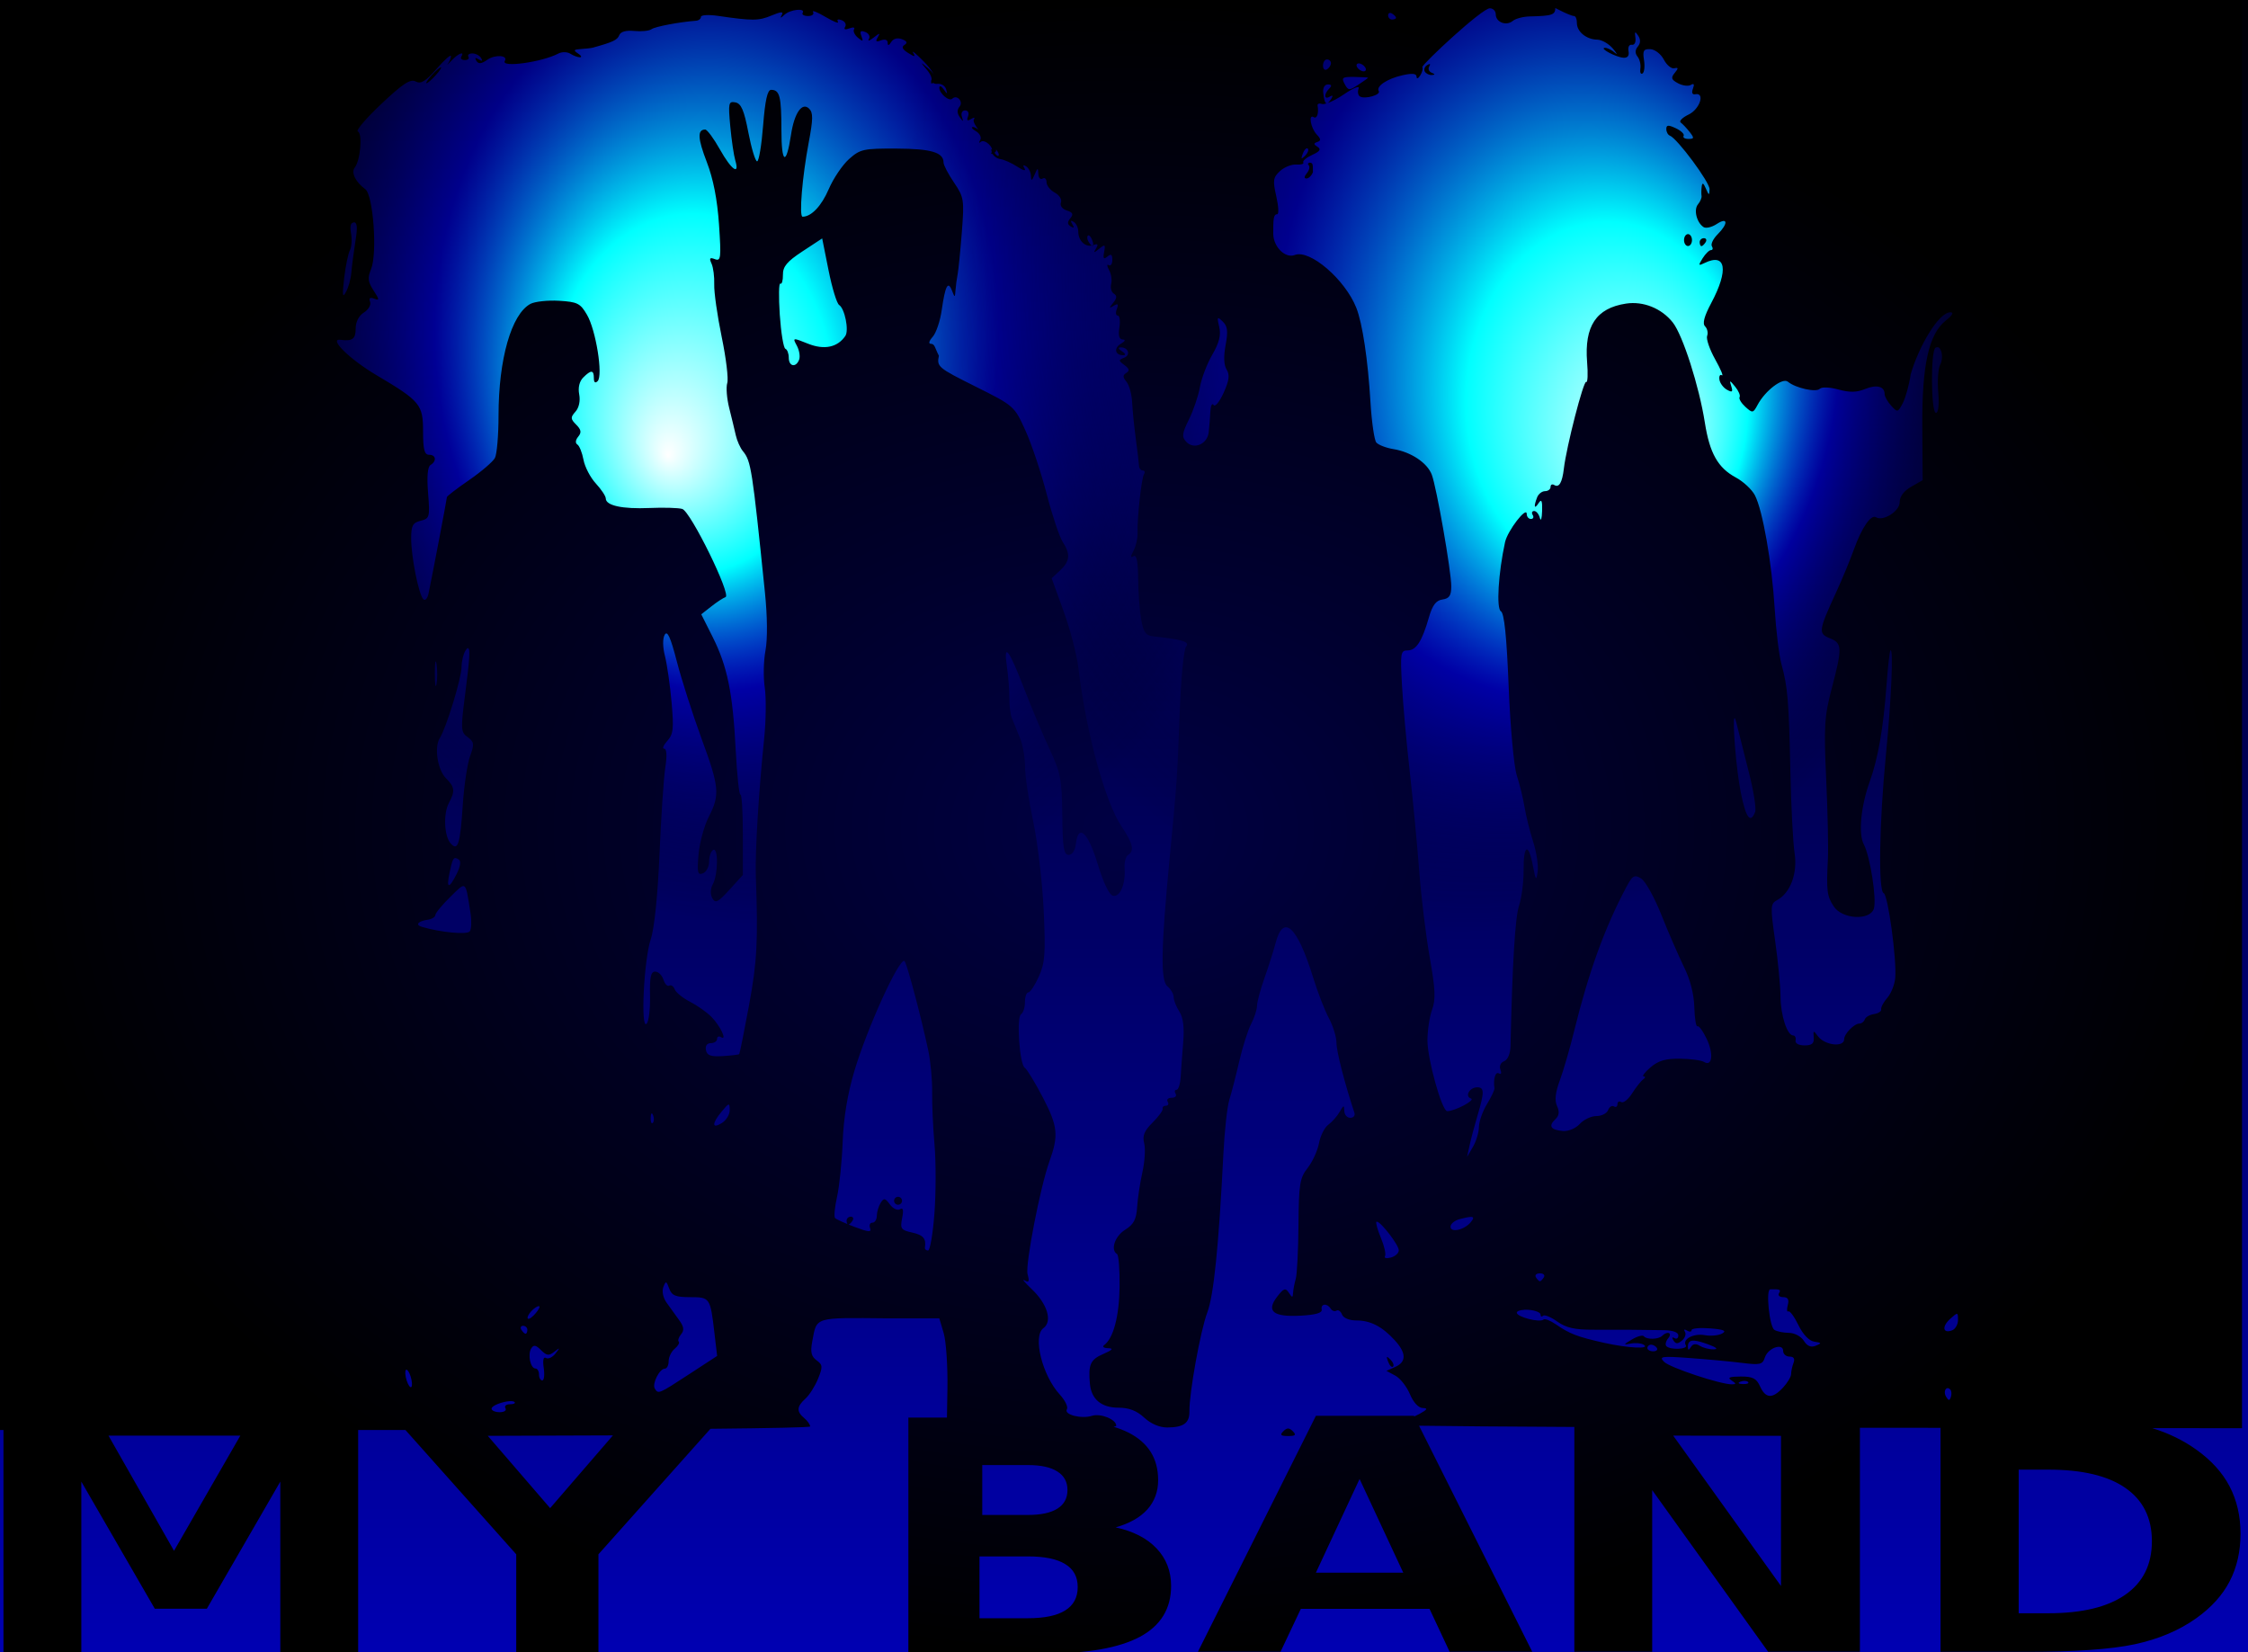 <svg xmlns:rdf="http://www.w3.org/1999/02/22-rdf-syntax-ns#" xmlns="http://www.w3.org/2000/svg" height="416" width="566" version="1.1" xmlns:cc="http://creativecommons.org/ns#" xmlns:xlink="http://www.w3.org/1999/xlink" xmlns:dc="http://purl.org/dc/elements/1.1/">
<rect width="100%" height="100%" fill="#808080" stroke="none"/>
<defs>
<linearGradient id="lights">
<stop stop-color="#fff" offset="0"/>
<stop stop-color="#0ff" offset=".25"/>
<stop stop-color="#00f" stop-opacity=".5" offset=".5"/>
<stop stop-opacity="0" offset="1"/>
</linearGradient>
<radialGradient id="radialGradient4172" fx="1.48e3" fy="171" xlink:href="#lights" gradientUnits="userSpaceOnUse" cy="71.2" cx="1.53e3" gradientTransform="matrix(.492 0 0 .626 -560 7.61)" r="289"/>
<radialGradient id="radialGradient4172-6" fx="1.63e3" fy="171" xlink:href="#lights" gradientUnits="userSpaceOnUse" cy="71.2" cx="1.53e3" gradientTransform="matrix(.492 0 0 .626 -385 9.67)" r="289"/>
<radialGradient id="radialGradient4217" gradientUnits="userSpaceOnUse" cy="-72.5" cx="208" gradientTransform="matrix(1 0 0 .736 75 262)" r="283">
<stop stop-color="#004" offset="0"/>
<stop offset="1"/>
</radialGradient>
<linearGradient id="linearGradient4210" y2="285" gradientUnits="userSpaceOnUse" y1="285" x2="8.82" x1="-429">
<stop stop-color="#0000b7" offset="0"/>
<stop offset="1"/>
</linearGradient>
</defs>
<rect transform="rotate(-90)" height="574" width="438" y="-1.87" x="-429" fill="url(#linearGradient4210)"/>
<rect height="362" width="284" y="-3.31" x="47.7" fill="url(#radialGradient4172)"/>
<rect height="362" width="284" y="-1.25" x="223" fill="url(#radialGradient4172-6)"/>
<path d="m0.006 0v180h-0.006v180h0.875v56.4h19.6v-43.4l18.5 32h13.1l18.5-32v43.4h19.6v-56.4h11.9l27.9 31.3v25h20.7v-25l28.2-31.6c15.5-0.153 25.1-0.353 25.1-0.58 0-0.483-0.675-1.44-1.5-2.12-1.97-1.64-1.89-2.91 0.307-4.88 0.993-0.89 2.42-3.14 3.18-5 1.23-3.03 1.19-3.52-0.367-4.66-1.33-0.969-1.59-2.08-1.1-4.68 1.19-6.35 0.243-6.06 19-5.89h13l1.11 3.75c0.609 2.06 1.03 8.36 0.936 14l-0.123 7.24h-9.71v59.4h34.4c10.7 0 18.6-1.4 23.9-4.21 5.24-2.81 7.85-7.08 7.85-12.8 0-3.74-1.22-6.89-3.66-9.46s-5.88-4.33-10.3-5.29c3.48-0.981 6.13-2.48 7.96-4.49 1.83-2.04 2.74-4.51 2.74-7.4 0-5.49-2.51-9.48-7.53-12-1.08-0.538-2.31-1.01-3.67-1.44 0.388-0.081 0.654-0.166 0.654-0.258 0-1.59-3.93-3.19-6.11-2.5-2.69 0.854-7.15-0.305-6.32-1.64 0.358-0.579-0.451-2.25-1.8-3.72-4.42-4.82-6.86-14.7-4.12-16.7 2.34-1.71 1.03-6.08-2.95-9.85-1.76-1.67-2.56-2.65-1.79-2.19 1.11 0.659 1.27 0.325 0.756-1.57-0.622-2.3 3.2-22 5.51-28.4 2.35-6.51 2.11-8.81-1.62-16-1.99-3.82-4.05-7.21-4.58-7.54-1.32-0.818-2.16-12.7-0.941-13.5 0.536-0.331 0.975-1.7 0.975-3.04s0.383-2.44 0.85-2.44c0.466 0 1.66-1.8 2.65-4 1.55-3.45 1.72-5.76 1.21-16.8-0.329-7.01-1.52-17-2.64-22.3-1.12-5.22-2.04-11.4-2.05-13.7-0.009-2.3-0.54-5.45-1.18-7-0.641-1.55-1.24-3.04-1.34-3.32-0.094-0.275-0.458-1.18-0.811-2-0.352-0.825-0.627-3.08-0.613-5 0.014-1.92-0.268-5.52-0.627-8-0.895-6.18 0.521-4.29 4.49 6 1.8 4.68 4.65 11.4 6.32 15 2.72 5.81 3.05 7.56 3.14 16.5 0.078 8.18 0.369 10 1.6 10 0.893 0 1.63-1.11 1.82-2.75 0.603-5.24 3.04-3.02 5.48 5 1.48 4.85 2.93 7.86 3.9 8.05 1.78 0.344 3.18-3.03 2.89-6.96-0.107-1.46 0.279-2.95 0.857-3.31 1.67-1.03 1.24-2.97-1.58-7.13-4.17-6.14-8.99-23.8-10.9-39.9-0.384-3.29-2.06-9.73-3.72-14.3l-3.02-8.34 2.12-1.97c2.5-2.32 2.66-4.14 0.646-7.21-0.809-1.24-2.61-6.63-4.01-12-1.39-5.36-3.8-12.6-5.35-16-2.81-6.2-2.85-6.23-12.6-11.1-9.45-4.72-9.76-4.98-9.2-7.75-1-1.9-1-3-2-3-0.674 0-0.496-0.706 0.438-1.75 0.861-0.962 1.89-4 2.28-6.75 0.877-6.13 1.57-7.46 2.56-4.93 0.737 1.88 0.761 1.88 0.904-0.066 0.081-1.1 0.321-2.9 0.535-4s0.69-5.87 1.06-10.6c0.635-8.19 0.539-8.79-1.97-12.5-1.45-2.13-2.63-4.39-2.63-5.02 0-2.57-3.09-3.49-11.8-3.53-8.37-0.04-9.2 0.142-12 2.64-1.66 1.48-3.96 4.88-5.11 7.57-1.83 4.25-4.38 6.94-6.59 6.94-0.919 0-0.079-10.1 1.55-18.7 1.11-5.86 1.13-7.49 0.104-8.5-1.77-1.74-3.73 1.08-4.56 6.54-1.2 7.94-2.42 7.4-2.42-1.08 0-8.54-0.424-10.2-2.59-10.2-0.933 0-1.51 2.6-2.02 9-0.387 4.95-1.07 9-1.51 9-0.442 0-1.43-3.26-2.2-7.24-1.08-5.64-1.81-7.32-3.27-7.6-1.72-0.332-1.83 0.157-1.29 5.99 0.324 3.49 0.892 7.36 1.26 8.6 1.18 3.94-0.963 2.42-3.87-2.75-1.54-2.75-3.21-5-3.69-5-2.02 0-1.91 2.22 0.395 8.19 1.63 4.23 2.64 9.4 3.07 15.7 0.568 8.47 0.469 9.31-1.03 8.74-1.3-0.5-1.48-0.259-0.85 1.12 0.444 0.969 0.748 3.34 0.678 5.26-0.07 1.92 0.778 7.87 1.88 13.2 1.11 5.34 1.74 10.6 1.4 11.6-0.336 1.06-0.115 3.89 0.49 6.29s1.35 5.49 1.66 6.87c0.309 1.38 1.12 3.18 1.79 4 2.05 2.49 2.33 4.27 5.54 35.5 0.629 6.12 0.685 11.8 0.143 14.7-0.488 2.56-0.572 6.75-0.186 9.29 0.386 2.55 0.323 8.32-0.143 12.8-1.38 13.4-2.32 28.8-2.1 34.7 0.593 16.3 0.321 21.5-1.71 32.5-1.22 6.6-2.33 12.1-2.47 12.3-0.141 0.144-2.01 0.369-4.15 0.5-3.02 0.185-3.96-0.151-4.23-1.51-0.208-1.07 0.273-1.75 1.23-1.75 0.865 0 1.57-0.476 1.57-1.06 0-0.582 0.447-0.783 0.99-0.447 1.65 1.02-0.16-2.82-2.41-5.11-1.14-1.16-3.57-2.87-5.38-3.8-1.82-0.93-3.55-2.34-3.86-3.13-0.304-0.793-0.922-1.21-1.38-0.932-0.453 0.28-1.11-0.398-1.46-1.51-0.352-1.11-1.29-2.02-2.08-2.02-1.11 0-1.4 1.4-1.3 6.07 0.075 3.34-0.314 6.52-0.865 7.07-1.55 1.55-0.679-16.1 1.05-21.3 0.906-2.69 1.75-10.9 2.2-21.4 0.398-9.35 1.05-19.1 1.46-21.8 0.465-3 0.367-4.75-0.27-4.75-0.553 0-0.207-0.882 0.77-1.96 1.52-1.68 1.68-3.07 1.08-9.75-0.38-4.28-1.13-9.48-1.66-11.6-0.583-2.26-0.612-4.41-0.072-5.37 0.665-1.19 1.47 0.581 3.07 6.76 1.19 4.6 3.96 13.2 6.14 19.2 4.57 12.4 4.74 14.3 1.87 19.9-1.15 2.26-2.31 6.52-2.56 9.45-0.393 4.54-0.229 5.25 1.1 4.74 0.859-0.33 1.56-1.65 1.56-2.93-0-1.28 0.45-2.61 1-2.95 1.34-0.827 1.3 6.06-0.043 8.58-0.642 1.2-0.695 2.57-0.139 3.56 0.767 1.37 1.41 1.05 4.29-2.11l3.39-3.73v-10.3c0-5.67-0.27-10.1-0.6-9.94-0.329 0.203-0.868-4.9-1.2-11.3-0.733-14.3-2.09-21-5.81-28.4l-2.86-5.69 2.54-1.99c1.39-1.1 3-2.15 3.57-2.34 1.54-0.512-8.8-21.6-10.9-22.2-0.964-0.284-4.68-0.389-8.25-0.234-6.84 0.296-11-0.612-11-2.4 0-0.588-1.13-2.28-2.5-3.77-1.37-1.48-2.78-4.17-3.11-5.97-0.338-1.8-1.03-3.53-1.55-3.85-0.554-0.343-0.468-1.14 0.213-1.96 0.882-1.06 0.766-1.76-0.5-3.03-1.45-1.45-1.47-1.84-0.182-3.28 0.884-0.985 1.25-2.7 0.938-4.34-0.33-1.71 0.045-3.28 1.01-4.25 1.98-1.98 2.68-1.94 2.68 0.162 0 1.08 0.346 1.35 0.957 0.74 1.4-1.4-0.445-12.9-2.69-16.7-1.67-2.88-2.41-3.25-7.04-3.52-2.84-0.166-6.08 0.187-7.2 0.783-4.78 2.56-8.03 13.9-8.03 28.1 0 4.96-0.413 9.79-0.916 10.7-0.503 0.94-3.43 3.44-6.5 5.56s-5.58 4.04-5.58 4.28c0 0.435-3.69 19.8-4.61 24.2-0.281 1.35-0.867 2-1.34 1.5-1.17-1.25-3.05-10.7-3.05-15.3 0-3.22 0.388-3.94 2.38-4.44 2.27-0.571 2.36-0.899 1.88-6.97-0.334-4.16-0.122-6.61 0.613-7.07 1.62-0.999 1.39-2.58-0.373-2.58-1.16 0-1.5-1.31-1.5-5.82 0-6.84-0.691-7.68-11.7-14.2-6.8-4.02-12.2-9.34-9.08-8.92 2.99 0.403 3.81-0.203 3.81-2.82 0-1.71 0.79-3.25 2.08-4.06 1.15-0.716 1.84-1.93 1.55-2.69-0.362-0.944-0.031-1.19 1.04-0.783 1.35 0.519 1.33 0.231-0.168-2.06-1.42-2.17-1.54-3.16-0.621-5.41 1.61-3.93 0.542-18.6-1.46-20.1-2.43-1.75-3.64-4.21-2.67-5.42 1.44-1.79 2.03-8.65 0.789-9.1-0.576-0.212 2.08-3.33 5.91-6.94 5.46-5.14 7.32-6.36 8.65-5.65 1.31 0.703 2.49-0.01 5.29-3.21 1.98-2.26 3.6-3.69 3.6-3.18 0 0.512-0.338 1.37-0.75 1.9-0.412 0.534-0.003 0.173 0.91-0.801 1.69-1.8 3.38-2.45 2.44-0.938-0.283 0.458 0.122 0.834 0.898 0.834 0.777 0 1.18-0.376 0.896-0.834-0.283-0.458 0.159-0.834 0.984-0.834s1.82 0.519 2.21 1.15c0.472 0.764 0.27 0.881-0.596 0.346-0.87-0.538-1.07-0.417-0.59 0.357 0.534 0.864 1.25 0.792 2.77-0.271 1.95-1.37 5.28-1.13 4.39 0.307-1.09 1.76 9.36 0.315 13.5-1.87 0.874-0.459 2.22-0.434 3 0.057 0.776 0.491 1.86 0.895 2.41 0.895s0.325-0.438-0.5-0.971c-1.22-0.79-1.08-0.995 0.75-1.11 1.24-0.077 2.59-0.232 3-0.346 5.04-1.39 6.18-1.93 6.64-3.12 0.348-0.908 1.69-1.29 3.82-1.08 1.81 0.175 3.75-0.026 4.31-0.445 0.871-0.649 6.97-1.81 11.2-2.13 0.688-0.052 1.25-0.489 1.25-0.973 0-0.483 1.91-0.6 4.25-0.258 8.73 1.28 10.3 1.27 13.5-0.078 2.41-1.01 3.12-1.05 2.62-0.166-0.504 0.895-0.33 0.884 0.662-0.037 1.46-1.35 5.37-1.75 4.58-0.463-0.267 0.432 0.35 0.785 1.37 0.785s1.57-0.448 1.24-0.996c-0.338-0.548 1.07 0 3.13 1.22s3.47 1.77 3.14 1.22c-0.351-0.568 0.047-0.737 0.934-0.396 0.85 0.326 1.25 1.07 0.889 1.66-0.417 0.674-0.03 0.823 1.06 0.406 0.944-0.362 1.47-0.265 1.18 0.217-0.298 0.481 0.139 1.44 0.971 2.13 1.26 1.05 1.41 0.98 0.877-0.398-0.47-1.23-0.218-1.49 0.973-1.04 0.883 0.339 1.3 1.13 0.918 1.76-0.377 0.63 0.163 0.47 1.2-0.355 1.51-1.2 1.71-1.22 1.03-0.08-0.642 1.06-0.439 1.26 0.809 0.781 0.989-0.379 1.67-0.144 1.68 0.58 0.01 0.829 0.297 0.773 0.898-0.176 0.544-0.86 1.58-1.13 2.71-0.697 1.26 0.485 1.46 0.923 0.641 1.43-0.822 0.508-0.553 1.12 0.883 2.02 1.7 1.06 1.93 1.06 1.28-0.035-0.434-0.728 0.762 0.251 2.66 2.18 2.11 2.14 3.14 3.94 2.65 4.64-0.51 0.731-0.191 1.09 0.881 1 0.923-0.08 1.87 0.53 2.11 1.36 0.386 1.33 0.314 1.33-0.629 0-0.583-0.825-1.06-0.991-1.07-0.371-0.019 1.43 2.48 3.55 3.26 2.76 1.14-1.14 2.87 0.726 1.83 1.98-0.657 0.792-0.643 1.69 0.045 2.66 0.885 1.25 0.965 1.24 0.539-0.115-0.281-0.892 0.073-1.58 0.811-1.58 0.752 0 1.06 0.638 0.734 1.5-0.404 1.05-0.182 1.25 0.75 0.678 0.806-0.498 1.08-0.428 0.709 0.178-0.339 0.548 0.942 2.51 2.85 4.35 1.9 1.85 3.46 3.83 3.45 4.41-0.008 0.58-0.493 0.378-1.08-0.447-0.829-1.17-0.977-1.19-0.68-0.088 0.209 0.777 1.17 1.53 2.13 1.67 0.961 0.141 2.91 1.01 4.32 1.94 1.45 0.951 2.23 1.14 1.79 0.426-0.505-0.817-0.372-1.01 0.377-0.545 0.635 0.392 1.19 1.47 1.22 2.4 0.057 1.38 0.229 1.32 0.93-0.309 0.767-1.79 0.867-1.81 0.93-0.191 0.039 0.995 0.52 1.53 1.07 1.19s1 0.068 1 0.906c-0 0.838 0.935 2.02 2.08 2.63 1.14 0.612 1.84 1.73 1.55 2.48-0.305 0.796 0.314 1.64 1.47 2.01 1.53 0.486 1.74 0.948 0.9 1.96-0.808 0.974-0.781 1.52 0.102 2.07 0.813 0.503 0.942 0.319 0.395-0.566-0.535-0.866-0.418-1.07 0.346-0.596 0.635 0.392 1.15 1.5 1.15 2.46-0 2.39 1.92 4.11 3.79 3.39 1.13-0.434 1.31-0.213 0.686 0.828-0.724 1.2-0.6 1.21 0.797 0.082 1.45-1.18 1.6-1.08 1.23 0.838-0.318 1.65-0.117 1.93 0.826 1.14 0.918-0.762 1.24-0.542 1.24 0.838 0 1.03-0.41 1.62-0.912 1.31s-0.464 0.238 0.084 1.22c0.549 0.979 0.79 2.56 0.539 3.52s0.055 2.06 0.68 2.45c0.83 0.513 0.785 1.13-0.164 2.3-1.09 1.34-1.06 1.46 0.123 0.748 1.06-0.642 1.26-0.441 0.781 0.807-0.351 0.915-0.243 1.66 0.242 1.66 0.484 0 0.668 1.35 0.408 3-0.321 2.04-0.052 3.01 0.838 3.03 0.8 0.019 0.621 0.431-0.461 1.06-1.85 1.08-1.48 2.92 0.58 2.89 0.716-0.009 0.593-0.402-0.309-0.984-0.901-0.582-1.03-0.975-0.311-0.984 1.94-0.025 2.57 1.95 0.844 2.61-1.44 0.552-1.43 0.732 0.088 1.84 1.23 0.901 1.36 1.43 0.48 1.97-0.928 0.574-0.919 1.08 0.041 2.24 0.682 0.822 1.32 3.14 1.42 5.16 0.096 2.02 0.51 6.14 0.92 9.17 0.41 3.02 0.769 6.06 0.799 6.75 0.03 0.688 0.456 1.25 0.947 1.25s0.632 0.422 0.314 0.936c-0.635 1.03-1.75 11.2-1.62 14.9 0.042 1.28-0.417 3.24-1.02 4.37-0.79 1.49-0.789 1.86 0.01 1.37 0.753-0.466 1.12 1.31 1.16 5.63 0.032 3.47 0.375 8.11 0.764 10.3 0.581 3.29 1.14 4.05 3.19 4.27 7.39 0.801 9.13 1.36 8.1 2.59-0.568 0.685-1.29 8.2-1.6 16.7-0.602 16.3-0.671 17.3-2.56 36.9-2.15 22.4-2.28 30.5-0.514 31.9 0.86 0.714 1.56 1.93 1.56 2.71 0 0.777 0.643 2.41 1.43 3.63 0.976 1.51 1.28 3.98 0.977 7.71-0.249 3.02-0.54 6.96-0.645 8.75s-0.571 3.25-1.04 3.25c-0.465 0-0.566 0.45-0.227 1 0.34 0.55-0.11 1-1 1s-1.34 0.45-1 1 0.141 1-0.441 1-0.953 0.338-0.824 0.75c0.128 0.412-1.01 1.98-2.52 3.48-2.11 2.08-2.61 3.32-2.13 5.23 0.346 1.38 0.145 4.65-0.445 7.27s-1.19 6.57-1.33 8.77c-0.201 3.14-0.853 4.37-3.03 5.74-2.59 1.62-3.73 5.06-2.03 6.11 0.412 0.255 0.702 3.99 0.641 8.31-0.104 7.4-1.57 12.9-3.87 14.6-0.572 0.411-0.142 0.759 0.979 0.789 1.46 0.04 1.12 0.438-1.25 1.47-3.22 1.4-3.78 2.66-3.33 7.51 0.357 3.87 2.9 6 7.18 6 2.66 0 4.6 0.747 6.49 2.5 1.69 1.56 3.86 2.49 5.8 2.48 4.13-0.02 5.62-1.1 5.58-4.04-0.069-4.57 2.79-20.4 4.5-24.9 1.63-4.31 2.87-16.5 4.06-40 0.292-5.78 0.958-11.8 1.48-13.5 0.521-1.65 1.65-6.02 2.5-9.7 0.856-3.69 2.21-7.96 3.02-9.5 0.802-1.54 1.46-3.57 1.46-4.51 0.003-0.942 0.852-4.09 1.88-7s2.29-6.86 2.79-8.78c1.95-7.52 5.46-4.3 9.48 8.71 1.13 3.66 2.91 8.25 3.96 10.2s1.9 4.75 1.9 6.21c0 2.15 2.07 10.2 4.52 17.6 0.228 0.688-0.247 1.25-1.05 1.25-0.808 0-1.48-0.788-1.5-1.75-0.026-1.53-0.177-1.5-1.17 0.25-0.628 1.1-1.91 2.55-2.85 3.23-0.941 0.674-2 2.77-2.35 4.65-0.353 1.88-1.64 4.69-2.86 6.24-1.98 2.52-2.23 4.04-2.31 14.4-0.053 6.34-0.359 12.4-0.68 13.5-0.32 1.1-0.623 2.68-0.674 3.5-0.082 1.33-0.202 1.33-1.08 0-0.841-1.27-1.29-1.12-2.91 0.982-2.86 3.69-1.06 5.18 5.85 4.81 3.82-0.202 5.51-0.691 5.34-1.54-0.3-1.5 1.37-1.67 2.26-0.232 0.345 0.559 1 0.787 1.46 0.506 0.454-0.281 1.09 0.161 1.4 0.982 0.335 0.873 1.84 1.49 3.62 1.49 3.55 0 6.48 1.51 9.67 5 2.91 3.18 2.95 5.43 0.121 6.69l-2.23 0.994 2.23 1.2c1.23 0.657 2.88 2.75 3.68 4.66 0.876 2.1 2.16 3.48 3.25 3.5 1.36 0.03 1.14 0.4-0.879 1.5-0.384 0.208-0.813 0.415-1.26 0.611l-0.08-0.158h-24.7l-29.7 59.4h20.8l5.11-10.8h32.4l5.06 10.8h20.8l-28.5-56.9c7.64 0.123 22 0.227 39.1 0.312v56.6h19.6v-40.7l29.2 40.7h23.1v-56.4l20.3 0.016v56.4h21.8c12 0 21.1-0.636 27.1-1.91 6.02-1.3 11.2-3.49 15.5-6.56 3.77-2.68 6.56-5.77 8.39-9.27 1.83-3.53 2.74-7.53 2.74-12 0-4.43-0.915-8.39-2.74-11.9-1.83-3.5-4.63-6.59-8.39-9.26-3.22-2.32-6.94-4.13-11.1-5.42l22.6 0.018v-360h-566zm390 1.46c0.397-0.042 1.14 0.315 2.54 1.04 1.64 0.85 3.33 1.54 3.75 1.53 0.418-0.011 0.748 0.766 0.734 1.73-0.032 2.19 2.38 4.18 5.12 4.22 1.15 0.018 2.94 1.04 3.97 2.28s1.24 1.69 0.455 1c-0.783-0.688-1.9-1.24-2.47-1.22-1.57 0.045 2.68 2.34 4.61 2.49 1.09 0.085 1.54-0.487 1.31-1.68-0.192-1 0.184-1.7 0.842-1.58 0.67 0.129 1.06-0.644 0.896-1.77-0.234-1.61-0.097-1.71 0.693-0.533 0.655 0.976 0.627 1.9-0.082 2.75-0.711 0.857-0.734 1.7-0.07 2.53 0.547 0.688 0.867 2.04 0.711 3.01-0.156 0.965 0.086 1.52 0.539 1.24s0.623-1.8 0.375-3.37c-0.378-2.4-0.116-2.84 1.62-2.75 1.14 0.063 2.66 1.24 3.37 2.62 0.714 1.38 1.9 2.36 2.63 2.19 1.07-0.246 1.09-0.01 0.104 1.18-1.01 1.22-0.856 1.69 0.852 2.6 1.15 0.614 2.6 0.797 3.23 0.406 0.762-0.471 0.936-0.153 0.516 0.941-0.391 1.02-0.168 1.56 0.58 1.41 2.54-0.499 1.16 3.76-1.66 5.11-1.58 0.758-2.48 1.66-2 2.01 0.481 0.35 1.49 1.42 2.25 2.38 1.19 1.52 1.15 1.75-0.309 1.75-0.925 0-1.47-0.344-1.21-0.766s-0.613-1.28-1.94-1.91c-1.91-0.901-2.42-0.863-2.42 0.184 0 0.727 0.401 1.47 0.891 1.66 1.87 0.702 10.1 11.8 10 13.5-0.063 1.63-0.158 1.61-0.93-0.184-0.614-1.43-0.912-1.57-1.05-0.5-0.104 0.825-0.119 1.89-0.035 2.36 0.084 0.47-0.32 1.43-0.898 2.12-1.13 1.36-0.345 4.57 1.4 5.73 0.585 0.389 2.08 0.043 3.32-0.771 2.81-1.84 2.96-0.136 0.223 2.6-1.12 1.12-1.77 2.47-1.44 3 0.328 0.53 0.227 0.963-0.223 0.963s-1.4 0.928-2.11 2.06c-1.15 1.84-1.1 1.97 0.51 1.18 5.38-2.62 6.1 1.76 1.65 10.1-1.77 3.33-2.26 5.16-1.54 5.87 0.568 0.568 0.798 1.64 0.512 2.39-0.286 0.745 0.624 3.4 2.02 5.9s2.16 4.31 1.69 4.02c-0.47-0.291-0.748 0.198-0.617 1.09 0.131 0.889 0.984 2.04 1.9 2.55 1.33 0.743 1.55 0.57 1.09-0.863-0.513-1.62-0.422-1.61 0.982 0.107 0.852 1.04 1.35 2.22 1.11 2.62-0.244 0.395 0.41 1.49 1.45 2.44 1.8 1.63 1.96 1.61 3.09-0.512 1.91-3.57 6.29-6.91 7.62-5.81 1.92 1.59 7.08 2.74 8.03 1.79 0.508-0.508 2.5-0.434 4.71 0.176 2.79 0.771 4.59 0.739 6.66-0.117 2.92-1.21 4.95-0.697 4.95 1.25 0 0.612 0.74 1.93 1.65 2.93 1.58 1.75 1.7 1.72 2.94-0.666 0.71-1.37 1.6-4.63 1.98-7.24 2-6.9 7-15.6 10-15.6 0.936 0 0.516 0.759-1.15 2.07-4.3 3.38-6.04 11.2-5.93 26.8l0.09 13.4-2.89 1.65c-1.86 1.06-2.9 2.46-2.9 3.92-0.006 2.24-4.17 4.86-5.96 3.76-1.25-0.775-3.57 2.58-5.51 7.97-0.987 2.75-3.04 7.7-4.56 11-4.4 9.56-4.51 10.3-1.55 11.5 3.12 1.19 3.17 2.42 0.482 12.6-1.86 7.05-2.01 9.54-1.4 22.9 0.377 8.25 0.569 17.2 0.43 20-0.41 8.06-0.245 9.4 1.47 12 2.12 3.23 9.08 3.63 10.1 0.58 0.755-2.38-0.936-13.2-2.53-16.2-1.41-2.64-0.753-9.6 1.52-15.9 2.08-5.79 3.4-13.4 4.18-24 0.344-4.68 0.79-8.69 0.992-8.92 0.813-0.921 0.244 12.3-1.14 26.4-1.67 17.1-1.94 34.2-0.545 34.7 1.07 0.377 3.29 16.6 2.91 21.3-0.136 1.67-1.03 3.94-1.99 5.04s-1.66 2.41-1.56 2.9c0.104 0.498-0.701 1.04-1.79 1.2s-2.14 0.764-2.33 1.34c-0.193 0.58-0.796 1.05-1.34 1.05-1.32 0-3.85 2.58-3.85 3.93 0 2.14-4.92 1.57-6.63-0.77-1.1-1.5-1.2-1.47-1.04 0.34 0.133 1.51-0.432 2-2.32 2-1.47 0-2.4-0.517-2.25-1.25 0.138-0.688-0.128-1.25-0.59-1.25-1.52 0-3.16-5.02-3.2-9.8-0.019-2.59-0.625-8.89-1.35-14-1.24-8.75-1.21-9.35 0.523-10.3 3.32-1.78 5.16-6.77 4.37-11.8-0.395-2.52-0.873-11.8-1.06-20.6-0.379-17.8-0.662-21.2-2.25-27-0.599-2.2-1.37-8.5-1.7-14-0.706-11.5-3.01-24.7-4.98-28.5-0.746-1.44-2.91-3.46-4.81-4.48-4.5-2.43-6.58-6.1-7.79-13.8-1.44-9.17-5.55-22-8.06-25.2-2.82-3.58-7.44-5.44-11.8-4.77-7.51 1.14-10.5 5.69-9.79 14.7 0.248 3 0.146 5.26-0.229 5.03-0.673-0.416-4.98 16.3-5.62 21.8-0.411 3.53-1.21 4.89-2.42 4.14-0.512-0.316-0.932-0.098-0.932 0.484s-0.626 1.06-1.39 1.06c-0.766 0-1.67 0.712-2 1.58-0.91 2.37-0.704 3.11 0.393 1.42 0.721-1.12 0.944-0.602 0.869 2-0.055 1.92-0.307 2.71-0.559 1.75-0.252-0.962-0.899-1.75-1.44-1.75-0.542 0-0.709 0.45-0.369 1s0.141 1-0.441 1-1.06-0.562-1.06-1.25c-0.002-2.06-4.83 4.21-5.46 7.09-1.7 7.83-2.23 16.7-1.05 17.4 0.853 0.502 1.45 6.29 1.96 19 0.408 10.2 1.31 20 2.04 22.3 0.717 2.21 1.6 5.81 1.96 8.01 0.359 2.2 1.34 6.12 2.17 8.72 0.836 2.59 1.34 5.97 1.13 7.5-0.345 2.44-0.49 2.27-1.2-1.47-1.12-5.91-2.39-5.31-2.34 1.09 0.026 2.94-0.49 6.97-1.15 8.96-0.988 2.99-1.68 14.4-2.15 35.4-0.042 1.87-0.697 3.41-1.6 3.76-0.883 0.339-1.28 1.24-0.936 2.13 0.339 0.883 0.169 1.28-0.396 0.934-0.858-0.53-1.46 1.49-1.11 3.74 0.062 0.404-0.782 2.2-1.88 4s-2.01 4.39-2.03 5.77h0.002c-0.021 1.38-0.704 3.62-1.51 5l-1.47 2.5 0.656-3c0.361-1.65 1.26-5.02 2-7.5 1.71-5.75 1.7-7-0.078-7-1.96 0-3.24 2.27-1.59 2.82 1.19 0.397-4.05 3.18-5.99 3.18-1.34 0-4.98-13.1-4.98-17.8 0-2.48 0.525-5.96 1.17-7.74 0.938-2.59 0.824-5.17-0.58-13.1-0.962-5.41-2.16-15.2-2.66-21.8s-1.57-17.8-2.38-25c-0.811-7.15-1.69-16.9-1.96-21.8-0.453-8.13-0.352-8.75 1.43-8.75 2.15 0 3.62-2.29 5.37-8.37 0.877-3.04 1.78-4.22 3.4-4.45 1.72-0.249 2.21-0.987 2.21-3.33 0-3.77-3.7-24.9-4.91-28.1-1.14-2.99-5.23-5.71-9.65-6.43-1.87-0.304-3.81-1.06-4.32-1.67-0.504-0.617-1.16-5.17-1.46-10.1-0.64-10.7-2.02-19.9-3.57-23.8-2.79-7.09-11.7-14.8-15.5-13.3-2.36 0.907-5.32-1.96-5.41-5.26 0-3.6 0-5 1-5 0.437 0 0.328-2.03-0.24-4.52-0.91-3.98-0.8-4.73 0.916-6.33 1.07-0.999 2.93-1.74 4.12-1.66 1.2 0.088 1.99-0.146 1.76-0.521-0.232-0.376 0.778-1.23 2.24-1.9 1.95-0.89 2.32-1.43 1.36-2.03-1.02-0.632-1.04-0.902-0.065-1.23 0.964-0.321 0.933-0.746-0.137-1.87-1.53-1.61-2.17-5.25-0.771-4.38 0.826 0.51 1.32-0.967 0.975-2.91-0.082-0.464 0.428-0.643 1.13-0.398 0.23 0.08 0.661 0.005 1.2-0.172-0.442 0.029-0.705-0.828-0.906-2.67-0.134-1.22 0.347-2.08 1.16-2.08 0.956 0 1.07 0.322 0.355 1.03-1.4 1.4-1.31 2.92 0.121 2.04 0.715-0.442 0.884-0.274 0.441 0.441-0.433 0.7-0.773 1.09-1.05 1.2 1.11-0.385 2.68-1.2 4.19-2.23 2.41-1.65 4-2.27 3.68-1.45-0.303 0.789-0.148 1.68 0.344 1.99 1.24 0.765 5.33-0.401 4.74-1.35-0.749-1.21 2.11-3.12 5.97-3.99 2.44-0.551 3.53-0.443 3.54 0.35 0.009 0.644 0.419 0.51 0.936-0.307 0.505-0.799 0.738-1.74 0.52-2.1 0-0.8 15-14.8 17-14.8 0.821 0 1.49 0.689 1.49 1.53 0 1.98 2.66 3 4.29 1.64 0.697-0.578 2.6-1.08 4.24-1.12 5.74-0.138 6.47-0.39 6.47-2.24 0-0.871 0.048-1.31 0.445-1.35zm-56.9 25.6c-0.043 0.015-0.08 0.026-0.121 0.039 0.038-0.002 0.08-0.023 0.121-0.039zm17-23.8c0.12 0.02 0.251 0.071 0.389 0.156 0.55 0.34 1 0.816 1 1.06 0 0.243-0.45 0.441-1 0.441s-1-0.476-1-1.06c0-0.437 0.253-0.658 0.611-0.598zm-16 11.7c0.55 0 1 0.424 1 0.941 0 0.518-0.45 1.22-1 1.56s-1-0.084-1-0.941 0.45-1.56 1-1.56zm-102 1c-0.059 0.025 0.376 0.544 1.25 1.58 0.964 1.14 1.45 2.38 1.08 2.75v0.7c1.71 0 1.42-1.95-0.549-3.62-1.11-0.939-1.67-1.41-1.72-1.38zm110 0c0.55 0 1.28 0.45 1.62 1s0.169 1-0.381 1-1.28-0.45-1.62-1-0.167-1 0.383-1zm17.9 0.188c-0.089-0.061-0.315 0.011-0.664 0.227-0.644 0.398-0.912 1.14-0.596 1.66 0.316 0.512 1.11 0.895 1.77 0.852 0.853-0.057 0.835-0.223-0.065-0.586-0.69-0.279-0.959-0.988-0.596-1.58 0.197-0.319 0.244-0.512 0.154-0.572zm-249 0.8c0.275 0-0.315 0.9-1.31 2-0.996 1.1-2.03 2-2.31 2-0.275 0 0.313-0.9 1.31-2 0.996-1.1 2.04-2 2.31-2zm230 2.42c1.89 0.032 3.44 0.125 3.44 0.205 0 0.08-1.11 0.872-2.46 1.76-2.3 1.51-2.53 1.49-3.44-0.203-0.856-1.6-0.558-1.81 2.46-1.76zm-96 12.6c-0.585 0.017-0.265 0.493 0.709 1.06s1.46 1.57 1.09 2.22c-0.374 0.654-0.336 0.877 0.086 0.498 1-0.904 3.51 1.42 2.79 2.59-0.302 0.497 0.007 0.561 0.688 0.141 0.897-0.554 0.476-1.56-1.53-3.65-1.52-1.59-3.25-2.88-3.83-2.86zm84 5.37c0.102-0.024 0.193-0.001 0.27 0.076 0.308 0.308 0.002 1.11-0.682 1.79-0.988 0.98-1.1 0.865-0.561-0.561 0.282-0.74 0.668-1.24 0.973-1.31zm1 3.6c-0.642 0-0.87 0.296-0.508 0.658s0.156 1.26-0.457 2c-0.7 0.844-0.736 1.34-0.098 1.34 0.558 0 1.29-0.712 1.62-1.58 0-2.2 0-2.4-1-2.4zm-241 15c0.935 0 1.06 1.2 0.486 4.75-0.422 2.61-0.885 6.17-1.03 7.9-0.144 1.73-0.778 3.98-1.41 5-0.8 1.5-0.9 0.8-0.4-3.6 0.361-3.02 1.01-6.18 1.45-7.01 0.436-0.831 0.556-2.74 0.268-4.25-0.3-1.8-0.1-2.7 0.7-2.7zm336 3c-0.55 0-1 0.675-1 1.5s0.45 1.5 1 1.5 1-0.675 1-1.5-0.45-1.5-1-1.5zm-151 0.326c0.272-0.072 0.676 0.388 0.961 1.13 0.676 1.76 0.099 2.07-0.887 0.477-0.362-0.587-0.444-1.28-0.182-1.54 0.033-0.033 0.069-0.054 0.107-0.065zm155 0.7c-0.582 0-1.06 0.45-1.06 1s0.199 1 0.441 1 0.719-0.45 1.06-1c0.34-0.55 0.141-1-0.441-1zm-222 0.043 1.61 8.05c0.884 4.43 2.08 8.36 2.67 8.73 1.41 0.894 2.51 6.38 1.56 7.78-1.96 2.89-5.31 3.59-9.37 1.97-3.92-1.57-3.95-1.56-2.84 0.5 0.614 1.15 0.87 2.73 0.57 3.51-0.798 2.08-2.61 1.74-2.61-0.494 0-1.05-0.384-2.07-0.854-2.25-0.47-0.183-1.1-4.05-1.41-8.58-0.303-4.54-0.24-8.06 0.139-7.82 0.379 0.234 0.673-0.764 0.654-2.22-0.026-2.08 1.02-3.34 4.92-5.9l4.96-3.26zm99.8 20.1c0.189 0.039 0.529 0.335 1.05 0.84 1.22 1.18 1.38 2.44 0.725 5.93-0.536 2.87-0.445 5.04 0.26 6.17 0.826 1.32 0.642 2.73-0.77 5.86-1.02 2.27-2.16 3.63-2.52 3.04-0.366-0.592-0.731 0.179-0.811 1.71s-0.267 3.86-0.416 5.18c-0.34 2.99-3.75 4.44-5.65 2.39-1.17-1.26-1.07-2.09 0.68-5.63 1.13-2.28 2.37-5.95 2.76-8.15s1.79-5.87 3.12-8.16c1.75-3.02 2.22-4.94 1.74-7-0.374-1.59-0.479-2.25-0.164-2.18zm181 7.27c1.06 0.074 1.61 2.72 0.691 4.44-0.508 0.948-0.727 4.07-0.488 6.93 0.26 3.12 0.032 5.2-0.572 5.2-1.26 0-1.37-15.7-0.113-16.4 0.169-0.105 0.331-0.145 0.482-0.135zm-370 75.9c0.664-0.263 0.424 2.83-0.754 12-1.07 8.33-1.02 9.07 0.699 10.3 1.64 1.2 1.71 1.74 0.605 4.79-0.684 1.89-1.51 7.4-1.83 12.2-0.668 9.99-1.22 11.8-3.04 9.78-1.65-1.79-1.91-7.49-0.467-10.2 1.61-2.99 1.49-4-0.736-6.23-2.13-2.13-3-7.81-1.55-10.1 1.61-2.54 5.47-15.1 5.48-17.9 0.008-1.44 0.451-3.29 0.984-4.12 0.249-0.385 0.45-0.625 0.604-0.686zm-8.09 3.24c0.06 0.005 0.129 0.234 0.201 0.709 0.23 1.52 0.224 3.77-0.014 5-0.237 1.23-0.428-0.014-0.418-2.76 0.005-1.89 0.098-2.96 0.23-2.95zm327 14.3c0.104-0.065 0.26 0.29 0.477 1.19 0.464 1.92 1.85 7.4 3.08 12.2 1.23 4.76 1.97 9.38 1.63 10.2-1.16 3.01-2.28 1.57-3.55-4.59-1.24-6.03-2.2-18.7-1.64-19zm-322 35.2c0.213 0.025 0.468 0.158 0.791 0.357 0.614 0.38 0.422 1.74-0.508 3.6-1.95 3.9-2.68 3.8-1.81-0.26 0.619-2.89 0.886-3.77 1.53-3.7zm297 4.59c0.407-0.038 0.869 0.177 1.51 0.576 1.07 0.665 3.37 4.82 5.12 9.24s4.29 10.2 5.64 13c1.56 3.11 2.52 6.83 2.61 10.1 0.082 2.88 0.437 5.06 0.789 4.84 0.352-0.212 1.4 1.22 2.33 3.18 1.79 3.76 1.4 7.08-0.672 5.8-0.668-0.413-3.39-0.78-6.04-0.814-3.63-0.047-5.48 0.498-7.45 2.19-1.44 1.24-2.21 2.26-1.71 2.27 0.498 0.008 0.444 0.346-0.119 0.75s-1.82 1.99-2.79 3.52c-0.974 1.53-2.2 2.51-2.73 2.19-0.526-0.325-0.957-0.088-0.957 0.527s-0.402 0.869-0.895 0.564c-0.492-0.304-1.15 0.12-1.47 0.941-0.315 0.822-1.64 1.49-2.95 1.49s-3.18 0.891-4.17 1.98c-1.01 1.11-2.86 1.89-4.24 1.78-3.07-0.254-3.73-1.26-1.94-2.93 0.988-0.923 1.12-1.9 0.455-3.35-0.651-1.43-0.433-3.41 0.713-6.51 0.906-2.45 2.51-7.97 3.57-12.3 3.7-15 7.72-26.1 13.2-36.4 0.95-1.78 1.48-2.55 2.16-2.61zm-295 2.48c0.794 0.123 1.02 2.13 1.76 6.87 0.298 1.92 0.212 3.96-0.191 4.51-0.654 0.902-7.42 0.264-12.1-1.14-1.71-0.512-0.923-1.43 1.55-1.79 1.01-0.149 1.86-0.678 1.88-1.18 0.018-0.498 1.71-2.55 3.76-4.56 1.8-1.77 2.76-2.81 3.38-2.72zm111 18.9c0.045 0.018 0.083 0.054 0.113 0.109 0.774 1.41 4.13 14.1 5.88 22.3 0.59 2.75 1.03 7.48 0.986 10.5-0.048 3.02 0.222 9.02 0.6 13.3 0.378 4.3 0.369 12.1-0.019 17.2-0.389 5.18-1.11 9.42-1.61 9.42-0.499 0-0.852-0.338-0.787-0.75 0.355-2.25-0.424-3.16-3.22-3.77-2.81-0.617-3.05-0.963-2.52-3.63 0.412-2.06 0.248-2.74-0.547-2.24-0.625 0.386-1.76-0.151-2.53-1.2-1.2-1.64-1.52-1.69-2.33-0.402-0.52 0.822-0.951 2.28-0.961 3.24-0.008 0.962-0.514 1.75-1.12 1.75-0.609 0-0.87 0.618-0.58 1.37 0.419 1.09-0.364 1.03-3.85-0.287-2.41-0.913-4.64-1.92-4.96-2.24-0.319-0.319-0.097-2.73 0.492-5.36s1.23-8.88 1.42-13.9c0.23-6.03 1.22-12 2.95-17.8 3.22-10.8 11.2-28.3 12.6-27.7zm-44.3 36.1c0.264-0.046 0.299 0.422 0.314 1.37 0.018 1.11-0.867 2.57-1.97 3.26-2.55 1.59-2.57 0.139-0.033-2.91 0.929-1.11 1.42-1.68 1.69-1.72zm-19.3 2.21c0.091 0.014 0.199 0.168 0.318 0.467 0.289 0.722 0.254 1.59-0.078 1.92-0.332 0.332-0.568-0.258-0.525-1.31 0.03-0.728 0.134-1.1 0.285-1.07zm62 21c-0.55 0-1 0.45-1 1s0.45 1 1 1 1-0.45 1-1-0.45-1-1-1zm-11.9 5c-0.582 0-1.06 0.45-1.06 1s0.199 1 0.441 1 0.719-0.45 1.06-1c0.34-0.55 0.141-1-0.441-1zm156 0.065c0.921-0.043 0.876 0.381 0.09 1.33-1.62 1.96-5.09 2.73-5.09 1.13 0-0.709 1.01-1.56 2.25-1.89 1.3-0.347 2.2-0.541 2.75-0.566zm-23.5 1.2c1.07 0.185 5.47 5.86 5.47 7.2 0 0.719-0.899 1.54-2 1.83-1.1 0.288-1.76 0.135-1.47-0.34 0.293-0.474-0.162-2.53-1.01-4.56-0.85-2.03-1.37-3.87-1.16-4.09 0.039-0.039 0.095-0.051 0.166-0.039zm41 13c0.89 0 1.34 0.45 1 1s-0.79 1-1 1-0.66-0.45-1-1 0.11-1 1-1zm-220 2.3c0.203 0.049 0.416 0.549 0.781 1.54 0.656 1.77 1.6 2.16 5.26 2.16 5.02 0 5.08 0.086 6.14 9.15l0.662 5.65-7.05 4.6c-7.69 5.02-7.76 5.05-8.64 3.62-0.738-1.19 1.18-5.02 2.52-5.02 0.531 0 0.965-0.844 0.965-1.88 0-1.03 0.687-2.45 1.53-3.14 0.838-0.696 1.29-1.5 1.01-1.78-0.284-0.284-0.015-1.12 0.598-1.86 0.835-1.01 0.706-1.91-0.516-3.59-0.896-1.24-2.31-3.2-3.14-4.36-0.878-1.22-1.22-2.87-0.824-3.91 0.316-0.822 0.506-1.22 0.709-1.18zm278 1.71c2.46-0.043 2.75 0.087 2.2 0.986-0.34 0.55 0.137 1 1.06 1 1.18 0 1.52 0.588 1.15 2-0.288 1.1-0.224 1.82 0.143 1.59 0.366-0.226 1.51 1.33 2.54 3.45 1.15 2.37 2.69 3.98 3.99 4.17 1.87 0.275 1.91 0.394 0.355 1.03-1.2 0.486-2.15 0.084-2.99-1.26-0.688-1.1-2.34-1.98-3.74-1.99-1.38-0.008-3.03-0.346-3.67-0.752-1.25-0.794-2.21-10.2-1.04-10.2zm-310 4.26c0.076 0.02 0.117 0.076 0.117 0.172 0 0.382-0.675 1.37-1.5 2.19-0.825 0.825-1.5 1.07-1.5 0.551 0-0.522 0.675-1.51 1.5-2.19 0.619-0.514 1.15-0.782 1.38-0.723zm248 0.904c0.359-0.02 0.752-0.016 1.16 0.016 1.65 0.126 3 0.657 3 1.18 0 0.525 0.286 0.669 0.637 0.318 0.35-0.35 1.96 0.301 3.57 1.45 2.22 1.58 4.42 2.08 9.11 2.06 6.22-0.027 11.1 0.004 17.8 0.113 2.2 0.036 3.58 0.549 3.58 1.33 0 0.698-0.445 0.996-0.988 0.66-0.567-0.35-0.671-0.099-0.244 0.592 0.566 0.916 1.08 0.926 2.14 0.041 0.77-0.639 1.11-1.63 0.758-2.2-0.374-0.605-0.161-0.742 0.51-0.328 0.635 0.392 1.15 0.347 1.15-0.102s2.1-0.65 4.67-0.445c3.46 0.275 4.25 0.609 3.04 1.29-0.897 0.502-2.86 0.69-4.36 0.418-2.85-0.516-5.73 1.02-4.79 2.55 0.628 1.02-3.9 1.23-4.89 0.229-0.362-0.362-0.157-1.26 0.455-2 1.15-1.38-0.217-1.92-1.54-0.604-0.923 0.923-3.92 0.987-4.6 0.098-0.279-0.366-1.63-0-3 0.812-2.2 1.31-2.24 1.43-0.354 1.04 1.18-0.242 2.66-0.115 3.31 0.283 1.86 1.15-3.92 0.871-9.95-0.479-6.67-1.49-8.72-2.27-12.1-4.62-1.44-0.994-2.87-1.55-3.18-1.24-0.854 0.855-6.71-0.647-6.71-1.72 0-0.386 0.76-0.662 1.84-0.723zm109 1.04c0.256 0.034 0.271 0.529 0.271 1.52 0 1.13-0.659 2.3-1.47 2.61-2.34 0.9-2.67-0.918-0.51-2.87 0.954-0.863 1.45-1.29 1.71-1.26zm-361 3c0.582 0 1.06 0.45 1.06 1s-0.199 1-0.441 1-0.719-0.45-1.06-1c-0.34-0.55-0.141-1 0.441-1zm295 3.75c0.769 0.07 1.83 0.365 3.24 0.875 2.21 0.798 2.77 1.28 1.5 1.3-1.1 0.023-2.66-0.378-3.47-0.891v0.002c-0.972-0.615-1.73-0.526-2.23 0.264-0.585 0.921-0.765 0.922-0.777 0.006-0.015-1.17 0.463-1.68 1.74-1.56zm-11 1c0.518 0 1.17 0.376 1.46 0.834 0.283 0.458-0.141 0.834-0.941 0.834-0.801 0-1.46-0.376-1.46-0.834s0.424-0.834 0.941-0.834zm-281 0.293c0.379 0.065 0.847 0.419 1.51 1.08 1.41 1.41 1.98 1.48 3.34 0.412 1.46-1.14 1.49-1.09 0.279 0.455-0.75 0.956-1.82 1.45-2.38 1.11-0.645-0.399-0.852 0.525-0.561 2.51 0.254 1.73 0.09 3.14-0.365 3.14s-0.828-0.675-0.828-1.5-0.397-1.5-0.883-1.5c-1.26 0-2.02-3.54-1.08-5.05 0.306-0.496 0.595-0.721 0.975-0.656zm313 0.256c0.71-0.055 1.25 0.25 1.25 1.04 0 0.774 0.724 1.41 1.61 1.41 1.05 0 1.4 0.544 1 1.58-0.334 0.87-0.607 2.14-0.607 2.81 0 0.676-0.918 2.21-2.04 3.42-2.66 2.86-4.38 2.77-5.78-0.312-0.924-2.03-1.85-2.5-4.91-2.48-2.8 0.011-3.39 0.264-2.27 0.984 1.2 0.778 1.22 0.972 0.107 0.984-2.86 0.032-15.7-4.22-17.1-5.68-1.34-1.36-0.65-1.46 6.5-0.939 4.4 0.318 10.3 0.867 13.1 1.22 4.58 0.575 5.22 0.427 5.78-1.36 0.474-1.49 2.14-2.59 3.32-2.68zm-98.4 2.55c-0.227-0.08-0.146 0.299 0.193 1.19 0.376 0.986 0.934 1.54 1.24 1.23 0.308-0.308 0.002-1.11-0.682-1.79-0.37-0.368-0.618-0.583-0.754-0.631zm-247 3.19c0.291-0.026 0.74 0.672 1.07 1.71 0.375 1.18 0.459 2.38 0.184 2.65-0.275 0.275-0.808-0.467-1.18-1.65-0.375-1.18-0.457-2.38-0.182-2.65 0.034-0.034 0.072-0.053 0.113-0.057zm337 2.83c0.347 0.014 0.646 0.107 0.812 0.273 0.332 0.332-0.258 0.569-1.31 0.525-1.16-0.048-1.4-0.286-0.605-0.605 0.361-0.144 0.758-0.208 1.11-0.193zm51 1.82c0.209-0.022 0.453 0.074 0.707 0.328 0.332 0.332 0.413 1.17 0.182 1.87-0.339 1.02-0.573 1.02-1.2-0.004-0.626-1.01-0.311-2.13 0.314-2.19zm-362 3.28c0.58-0.036 1.04 0.026 1.24 0.229 0.302 0.302-0.229 0.549-1.18 0.549-0.949 0-1.45 0.45-1.11 1s-0.309 1-1.44 1-2.06-0.4-2.06-0.891c0-0.781 2.8-1.78 4.54-1.89zm196 6.88c-0.367 0-0.733 0.235-1.2 0.701-0.933 0.933-0.667 1.2 1.2 1.2s2.13-0.266 1.2-1.2c-0.467-0.467-0.834-0.701-1.2-0.701zm-170 1.75-15.8 18.3-15.7-18.2c11.6-0.022 22-0.058 31.5-0.109zm267 0.047c8.58 0.025 17.7 0.043 27.1 0.055v37.8l-27.1-37.8zm-394 0h33.2l-16.7 29-16.5-29zm220 7.41h11.5c3.26 0 5.74 0.544 7.42 1.63 1.69 1.06 2.53 2.61 2.53 4.65 0 2.07-0.844 3.63-2.53 4.69s-4.16 1.59-7.42 1.59h-11.5v-12.6zm261 1.15h7.42c8.5 0 15 1.54 19.4 4.61 4.45 3.08 6.67 7.56 6.67 13.4 0 5.91-2.24 10.4-6.72 13.5-4.45 3.1-10.9 4.65-19.4 4.65h-7.42v-36.2zm-166 2.35 11 23.6h-22l11-23.6zm-95.7 19.5h12.2c4.2 0 7.33 0.648 9.41 1.95 2.08 1.27 3.12 3.19 3.12 5.77 0 2.62-1.06 4.59-3.17 5.89-2.08 1.3-5.2 1.95-9.36 1.95h-12.2v-15.5z" fill="url(#radialGradient4217)"/>
</svg>
